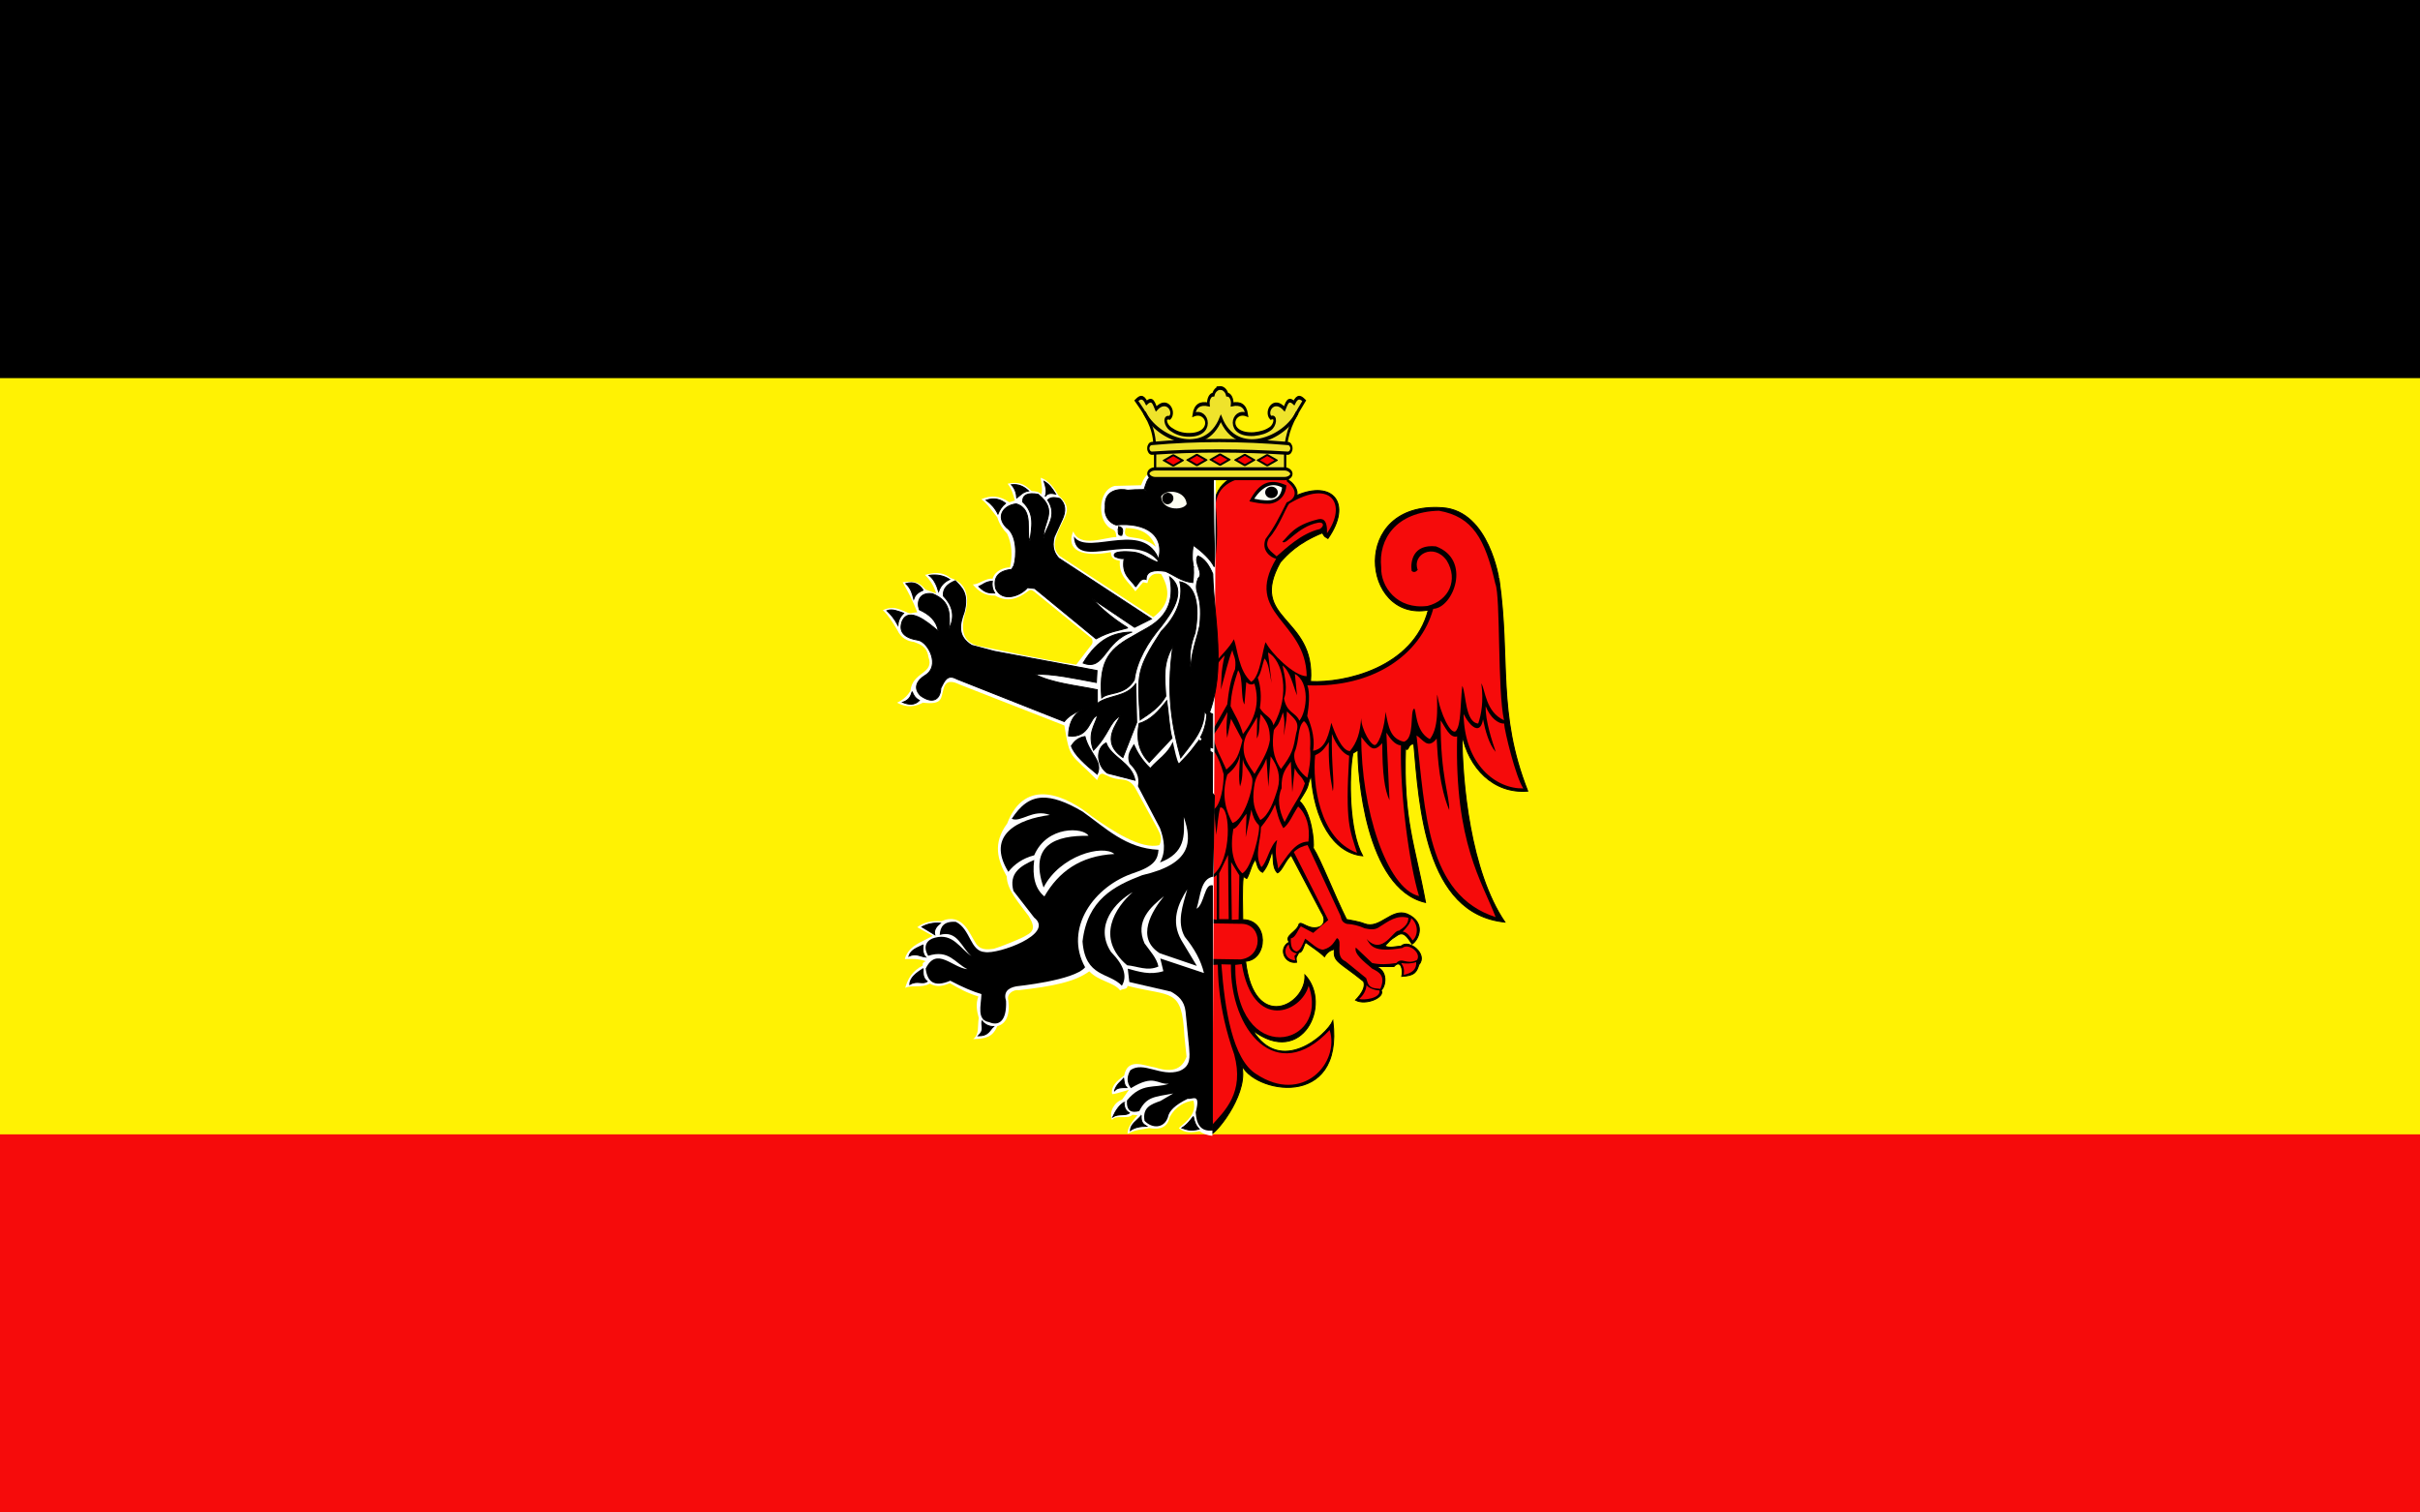 <?xml version="1.0" encoding="UTF-8"?>
<svg version="1.0" viewBox="0 0 800 500" xmlns="http://www.w3.org/2000/svg" xmlns:cc="http://web.resource.org/cc/" xmlns:dc="http://purl.org/dc/elements/1.1/" xmlns:rdf="http://www.w3.org/1999/02/22-rdf-syntax-ns#">
<rect x="0" y="0" width="800" height="500" fill="#333333" stroke="none"/>
<g transform="translate(0 -552.36)">
<path d="m1889 602.38c0.218 0 0.436 0 0 0z" fill="none"/>
<path d="m1760.1 837.71c-0.1 0-0.2 0 0 0z" fill="none"/>
<rect y="552.36" width="800" height="500" fill="#fff203"/>
<rect y="927.36" width="800" height="125" fill="#f60b0b"/>
<rect y="552.36" width="800" height="125"/>
<g transform="matrix(.31 0 0 .31 284.31 645.08)" fill-rule="evenodd">
<g transform="translate(806.04 119.52)">
<path d="m-357.97 181.05c7.364-8.095 18.196-20.506 44.981-31.406 2.845 4.958 2.37 3.614 5.921 5.978 26.21-37.682 4.981-62.427-33.459-45.851 2.464-5.746-4.158-14.05-8.697-16.262 0.248-8.436 0.986-7.727-35.227-7.717-32.187 0.008-45.393 18.347-44.686 43.467l-1.806 661.18c6.927-2.946 41.18-46.108 31.253-74.951 11.155 31.162 109.88 50.544 97.883-45.483-6.905 15.427-56.036 58.58-85.541 10.02 52.741 40.22 85.024-27.805 55.765-58.911 1.807 32.192-54.416 61.987-63.352-14.653 23.894-1.606 25.044-44.21-2.992-44.343-0.136-13.485-0.872-33.416 0.511-45.463 0.358-1.742 3.668 2.754 4.103 1.105 3.572-6.934 4.8-15.208 9.098-19.882 1.407 4.24 2.107 11.309 7.415 13.784 5.502-6.365 8.133-15.364 9.966-22.156 2.76 3.498-0.769 15.819 5.863 22.676 4.699-1.428 9.178-14.885 14.799-18.646l32.371 61.412c4.126 5.808 3.342 12.659-2.336 14.921-11.621 3.946-18.958-6.65-21.727-3.068-1.718 8.29-16.584 12.492-10.351 19.214-12.081 6.067-5.604 23.58 7.707 21.524-1.297-6.603 0.181-5.418 2.41-10.492 4.681 1.097 5.611-11.977 7.888-10.275 6.667 4.984 13.776 9.268 19.459 14.838 2.524-4.56 6.16-7.043 10.659-7.909-1.855 13.683 5.216 13.233 31.051 34.236 2.387 5.539-1.568 12.776-8.605 19.982 10.804 6.048 31.714-3.066 27.343-10.495 5.579-5.504 6.714-21.391-5.812-25.343l19.35 0.017c7.575-8.348 10.162 3.953 8.45 10.479 13.759-0.769 15.608-4.44 18.258-12.613 9.874-10.823-10.837-27.926-19.151-19.5-5.859 0.025-12.631 2.657-17.199-0.49 5.961-5.571 3.954-5.244 12.537-10.671 7.106-5.299 10.983 0.314 16.471 8.869 7.306-4.702 15.14-23.095-5.202-32.104-16.829-6.635-28.923 16.609-45.402 10.482-6.324-2.599-14.153-3.489-19.261-4.653-13.176-26.403-27.459-63.705-35.585-76.325 1.433-4.984-1.754-38.642-14.713-49.991 12.332-19.03 6.895-13.055 12.601-27.291 3.069 45.964 22.698 82.572 54.847 85.72-14.642-26.409-15.021-84.964-10.395-109.33l5.516-3.451c-0.665 23.1 7.705 147.91 71.958 162.54-11.41-61.64-23.874-87.74-21.333-164.3 3.799 4.425 2.186-5.636 8.853-4.509 5.869 64.457 11.449 181.04 97.071 189.73-36.817-54.187-45.624-148.94-45.682-199.96 7.168 35.441 33.371 63.275 70.096 60.302-32.93-83.211-18.447-140.61-30.459-225.4-0.293 0.366-10.374-73.226-60.428-76.818-99.605-7.132-86.429 121.93-15.13 109.11-16.209 62.219-90.323 78.085-125.63 76.194 5.713-69.969-66.986-64.638-32.296-127.07z" stroke="#000" stroke-width="1.046px"/>
<path transform="translate(-791.75 2.771)" d="m420.84 84.844c-28.441 0.955-53.034 6.335-56.031 31.562 10.737 95.435-34.931 136.09-26.702 213.02 11.723-36.941 37.032-51.685 46.29-69.147 3.99 10.437 4.828 33.398 18.423 45.429 9.939-5.093 12.278-36.823 15.514-42.266 5.056 11.001 30.295 36.35 43.678 36.271-0.734-59.665-67.922-65.622-32.593-125.16-6.356-1.661-16.029-9.182-11.212-21.28 9.006-11.92 14.257-22.509 22.474-38.878 5.648-2.013 15.888-9.857 0.127-22.489 0.885-7.885-13.628-6.84-19.969-7.062zm19.409 11.252c0.031 9.389-6.808 18.396-17.538 19.677-9.346 0.35-15.421-1.23-21.848-2.541 10.251-19.554 21.222-25.16 39.386-17.136z" fill="#f60b0b"/>
<path d="m-308.06 149.99c21.48-30.218 5.289-58.828-40.38-31.546-3.7 4.568-11.151 25.701-21.583 36.871-5.501 10.05 2.522 14.039 8.206 19.351 9.201-7.802 26.072-24.516 46.049-29.116 5.543-3.626 3.723-7.79-1.695-6.768-22.412 4.229-34.697 25.157-38.158 20.21 7.222-6.781 11.995-17.374 37.527-23.711 4.473-1.11 10.573-1.167 10.034 14.709z" fill="#f60b0b"/>
<path d="m-415.43 402.07c-6.303-14.478-12.416-23.718-14.032-36.599 4.13-5.595 7.79-11.249 15.209-24.751-1.325 17.331-1.261 19.451-0.274 27.537l4.106-20.365 12.175 22.972c-4.032 15.822-5.467 21.072-17.183 31.205z" fill="#f60b0b"/>
<path d="m-322.92 382.03c10.329-1.94 15.279-9.634 19.459-29.872 3.132 9.56 11.047 30.18 19.845 30.168 7.532-9.212 10.76-19.153 12.017-35.196-0.173 11.701 11.126 31.265 15.369 28.468 4.256-2.805 9.899-20.091 10.502-35.087 3.448 16.427 4.943 28.377 19.548 31.849 11.753-3.137 6.377-31.679 10.764-35.166 2.77-2.202 0.496 24.191 16.998 32.417 11.31-13.944 6.619-43.874 7.982-47.383 3.083 20.734 14.994 44.077 19.948 38.508 5.457-7.186 4.385-26.446 6.646-48.008 4.285 8.37 2.852 38.923 17.01 40.246 3.351-9.828 5.857-23.773 3.317-42.911 4.426 7.411 4.465 30.388 24.194 39.395-7.13-32.656-3.605-131.99-9.209-145.43-11.064-48.218-24.299-71.696-60.196-78.005-45.987 1.153-64.74 30.608-61.556 60.34-0.709 20.659 16.965 45.402 49.468 41.172 22.615-5.667 33.134-27.776 20.319-48.528-13.731-18.993-37.286-6.397-30.824 10.063-2.171 2.55-4.342 3.055-6.513 1.104-1.407-10.203 1.493-28.672 25.88-26.158 38.486 14.265 18.53 65.761-2.809 66.618-13.636 49.035-64.032 84.383-134.26 81.586 3.041 7.775 1.601 22.467-0.133 32.728 2.067 5.386 8.978 20.925 6.24 37.081z" fill="#f60b0b"/>
<path d="m-368.19 387.9-2.433 32.609-2.015-30.15c-6.011 15.776-11.521 15.844-13.306 30.911-1.884 15.012 0.065 23.197 6.69 34.574 8.956-4.632 14.566-20.063 18.503-33.179 3.772-13.216 0.219-24.33-7.438-34.764z" fill="#f60b0b"/>
<path d="m-326.11 379.95c1.067 11.162-1.042 22.199-2.837 30.884-6.493-4.38-16.332-16.116-13.624-27.427 5.445-13.021 2.653-26.634 9.847-32.988 0 0 8.344 4.146 6.614 29.53z" fill="#f60b0b"/>
<path d="m-162.47 342.74c7.563 14.699 18.117 22.431 20.762 5.646 2.38 11.96 6.397 27.01 13.551 34.803-3.534-10.43-11.298-33.509-10.704-48.667 4.922 12.528 13.643 18.919 19.638 18.4 0.452 8.001 12.385 57.409 20.521 69.242-29.054 0.536-62.763-25.14-63.768-79.423z" fill="#f60b0b"/>
<path d="m-186.91 349.62c4.977 7.075 9.712 19.258 17.602 17.084-2.752 113.64 26.592 154.65 41.073 192.69-73.824-23.765-74.859-113.23-84.384-193.74 6.726 3.892 11.928 15.683 21.52 3.292 1.139 23.286 3.117 51.403 13.343 76.341 0.635-15.362-9.379-34.985-9.155-95.663z" fill="#f60b0b"/>
<path d="m-244.76 362.65c4.274 6.674 8.768 12.833 15.526 13.709-1.092 51.69 8.565 125.24 19.275 160.61-34.697-8.002-61.9-94.398-61.537-169.63 9.934 12.522 13.293 16.552 22.354 6.585 0.081 32.62 2.464 49.746 7.69 60.793l-3.308-72.068z" fill="#f60b0b"/>
<path d="m-397.62 389.33c-0.663 7.803 6.992 12.948 9.758 21.888 2.026 8.476-8.19 44.837-21.04 47.707-6.166-11.291-12.516-28.701-5.473-51.517 5.703-4.934 11.183-10.239 13.599-20.651-0.566 11.795-1.889 25.315-0.025 33.324 3.689-10.052 2.097-21.07 3.181-30.751z" fill="#f60b0b"/>
<path d="m-429.75 412.78c1.498 1.18 0.435-32.116 1.655-29.78 4.33 6.691 7.526 15.27 9.871 24.205 0.027 12.304-3.269 33.568-10.994 37.48-13.967-19.656-15.481-40.548-1.544-58.849 0.947-2.102-0.157 29.047 1.012 26.945z" fill="#f60b0b"/>
<path d="m-396.67 373.8c2.027-10.303 4.054-10 14.13-27.775l-0.35 22.906c3.688-6.634 1.665-13.4 4.086-26.026 7.357 8.754 9.879 14.763 9.849 27.568-1.495 10.13-6.209 19.294-16.396 36.185-6.231-9.232-13.37-17.829-11.32-32.858z" fill="#f60b0b"/>
<path d="m-429.73 514.35c-12.636-21.989-5.569-43.978 1.508-65.967l2.077 23.336c1.319-9.845 1.863-20.464 4.17-29.32 11.346-1.352 12.643 56.467-7.755 71.951z" fill="#f60b0b"/>
<path d="m-342.51 400.39c3.996 8.645 6.944 7.384 10.859 16.354-4.968 14.991-9.072 16.567-21.655 41.285-6.258-13.082-8.04-25.268-3.155-36.122-0.633-16.493 5.151-21.436 9.832-28.362l1.508 32.559 2.611-25.714z" fill="#f60b0b"/>
<path d="m-393.87 449.19c-5.398 6.154-9.542 15.139-14.104 16.156-3.822 22.17-0.052 37.381 9.505 47.287 10.025-4.26 19.93-46.723 17.716-51.251-4.508-4.511-6.502-9.863-7.997-16.552l-6.033 29.378 0.913-25.018z" fill="#f60b0b"/>
<path d="m-363.51 439.22c2.209 8.061 3.257 15.541 8.868 25.303 5.839-3.707 10.537-15.4 15.8-23.132 8.957 8.359 12.919 21.792 10.972 37.42-14.668 0.095-22.811 16.139-32.319 28.846-0.948-9.344-4.487-15.124-1.058-30.486-7.53 5.309-11.225 24.871-16.812 28.926-7.902-12.943-0.562-27.655-0.478-42.547 5.44-6.816 10.779-13.935 15.027-24.329z" fill="#f60b0b"/>
<path d="m-430.08 610.35-1.117 171.24c14.068-15.555 35.326-34.927 24.13-75.795-18.478-51.951-16.979-89.426-17.46-95.689l-5.552 0.24z" fill="#f60b0b"/>
<path d="m-410.49 609.98c-1.169 69.775 48.687 130.38 105.23 69.814 11.135 34.766-28.614 79.991-78.308 46.941-25.109-15.528-33.581-68.926-37.126-117.02l10.201 0.268z" fill="#f60b0b"/>
<path d="m-398.92 609.51c11.878 71.962 63.382 52.116 71.242 23.114 23.65 64.728-79.013 89.041-78.244-22.258l7.002-0.856z" fill="#f60b0b"/>
<path d="m-302.86 363.93c4.46 12.086 12.151 21.529 18.429 23.378-4.3 72.543 0.564 78.323 8.369 103.5-40.443-15.03-47.605-74.023-44.675-104 4.39-2.456 6.986-2.602 14.73-14.068-0.79 19.614 1.073 36.574 4.103 52.368 2.106-8.43-1.692-27.751-0.956-61.177z" fill="#f60b0b"/>
<path d="m-340.15 598.16c-4.052 3.566-2.255 2.033-1.886 7.337-11.306-0.76-13.011-12.173-6.865-16.985 0.634 3.871 1.629 8.221 8.751 9.648z" fill="#f60b0b"/>
<path d="m-265.9 631.56c0.766 3.158 9.715 6.192 13.785 5.986 1.518 8.522-16.832 10.698-21.715 9.12 4.146-3.462 7.537-8.812 7.931-15.107z" fill="#f60b0b"/>
<path d="m-228.97 608.37c2.868 4.112 3.431 7.387 2.727 12.592 8.741-1.833 13.96-5.814 13.27-13.634-4.537 1.718-10.657 1.916-15.997 1.041z" fill="#f60b0b"/>
<path d="m-218.33 560.51c-0.278 5.012-5.578 10.901-9.051 14.348 4.615 0.384 7.615 4.899 10.617 9.413 6.202-5.612 6.159-17.665-1.566-23.761z" fill="#f60b0b"/>
<path d="m-385.72 113.26c18.322 3.916 27.833 1.679 29.776-11.938-9.351-5.101-19.387-3.402-29.776 11.938z" fill="#fefff2"/>
<path d="m-360.57 106.48c0 3.392-3.011 6.145-6.721 6.145s-6.721-2.753-6.721-6.145 3.011-6.145 6.721-6.145 6.721 2.753 6.721 6.145z"/>
<path d="m-357.16 401.43c-8.879-12.868-9.84-25.971-7.594-41.427 3.808-6.561 3.605-1.269 9.736-18.956 2.955 12.49 0.516 17.836 1.335 24.64 0.523-10.88 2.115-9.772 2.88-25.722 8.173 8.202 13.77 10.985 9.887 23.147-3.066 16.787-3.886 22.069-16.245 38.318z" fill="#f60b0b"/>
<path d="m-445.68 348.38c3.226 3.694 2.588-34.828 3.19-32.686 0.873 13.745 8.704 39.417 11.072 52.978-0.587 14.182-6.326 27.964-13.033 31.36-12.69-19.767-18.772-53.246-3.747-75.383 1.277-1.882 0.936 25.411 2.518 23.731z" fill="#f60b0b"/>
<path d="m-450.82 392.64c1.657 6.143 8.598 40.786 17.985 52.624-1.962 15.215-4.667 22.544-5.03 37.332-8.684-30.771-16.832-65.542-12.955-89.956z" fill="#f60b0b"/>
</g>
<path d="m463.71 419.57c16.142 8.83 13.088 39.348 4.829 49.9-4.052-9.306-13.569-8.012-16.419-23.823 3.83-9.514 1.299-22.208-1.61-35.091 8.445 6.671 10.916 20.511 15.453 31.871l-2.253-22.857z" fill="#f60b0b"/>
<path d="m435.06 396.71c15.236 7.51 24.714 44.398 5.795 77.586-2.539-9.933-9.29-9.413-14.487-18.35 1.893-11.72 1.003-22.512-2.253-32.515 3.042-3.356 4.809-13.083 7.082-20.282 4.516 3.626 5.58 16.454 7.726 26.399l-3.863-32.837z" fill="#f60b0b"/>
<path d="m403.18 415.7c-3.929 11.835-7.502 23.938-8.048 38.31 4.452 9.612 9.508 16.201 13.199 29.618 12.612-15.593 18.473-33.028 12.233-53.763-3.384 1.895-6.163 0.77-8.692-1.61l-1.932 23.823c-4.392-6.562-0.873-28.623-6.761-36.379z" fill="#f60b0b"/>
<path d="m397.07 394.13c0.977 6.735 4.379 7.811 2.897 20.282-4.835 11.022-6.94 24.091-8.37 37.666l-15.768 27.892c-5.7-26.12-14.38-36.717-4.277-58.072 5.145-5.877 10.934-16.212 17.315-22.089-4.247 17.971-3.27 25.495-4.031 36.495 4.078-14.744 8.156-32.835 12.233-42.173z" fill="#f60b0b"/>
<path d="m375.67 685.6 0.452 37.962 29.827 0.452c24.136-2.863 23.618-37.208 1.356-37.962l-31.635-0.452z" fill="#f60b0b"/>
<path d="m376.04 637.31 4.373-3.28v47.739l-4.373-0.729v-43.73z" fill="#f60b0b"/>
<path d="m382.96 632.21 9.475-19.679 0.729 68.51h-10.204v-48.832z" fill="#f60b0b"/>
<path d="m395.71 620.18 8.746 14.212-0.729 47.01-7.288 0.364-0.729-61.586z" fill="#f60b0b"/>
<path d="m477.27 602.09c-4.285 0.731-10.382 3.103-14.667 7.491l36.704 72.394-16.069 13.773-13.145-7.019c-3.743 4.363-5.517 12.139-10.729 12.831-0.401 10.39 2.571 13.167 6.125 14.063 4.006-0.761 6.687-7.67 9.17-13.761 6.436 4.348 13.89 12.496 19.584 11.647 8.689-2.395 10.936-7.551 14.244-12.251 7.119 2.853-3.013 19.546 9.182 24.792l22.037 17.905 1.836 5.509c2.7 6.046 8.338 5.234 13.314 5.968 5.946-13.963-1.286-17.849-8.723-21.578-9.505-7.991-19.664-16.069-17.446-22.496l17.446 16.528c8.117 1.81 16.79 1.4 25.71 0 6.383-6.851 10.463 2.388 22.037-3.214 5.103-7.23-8.528-18.555-15.61-12.855-30.906 5.353-33.776-2.488-38.106-9.641 16.921 18.6 28.796-10.195 34.433-8.723 5.353-3.456 10.287-7.151 10.1-13.773-12.47-3.436-21.383 3.8-30.76 9.641-4.903 3.64-10.062 2.721-15.767 1.547-6.035-2.708-12.311-4.391-19.125-4.76-5.572-1.731-5.682-5.283-6.633-8.554l-35.145-75.463z" fill="#f60b0b"/>
</g>
<path d="m400.85 816.55c0.083 0 0.083 0 0 0z" fill="#eb3d00" fill-rule="evenodd" stroke="#000" stroke-width=".321px"/>
<path d="m380.94 708.26c-2.118 0.818-3.007 2.586-3.735 4.516l-8.702 0.217c-5.832 1.405-5.907 12.347-0.717 14.359 1.268 0.538 1.074 1.624 1.28 2.56-3.56-0.062-12.191 3.779-14.272-1.92-2.649 6.348 3.136 8.687 12.43 6.894 0.047 2.371 1.555 2.557 2.986 2.85-0.467 4.995 2.979 7.053 5.119 10.093l2.56-2.986 1.416 0.281c0.572-2.594 2.13-3.53 4.557-2.986 3.91 6.73 1.699 10.936-2.618 14.262l-30.948-20.235c-2.089-1.94-1.874-4.319-0.989-6.826 2.122-6.225 6.11-8.441 0.562-13.225-1.444-2.554-3.112-4.827-5.827-5.827 0.112 1.859 0.794 3.813 0.145 5.546-0.754-1.054-1.965-1.044-3.132-1.134-1.821-1.488-3.133-3.395-7.96-2.424 1.398 1.651 1.837 3.621 2.414 5.546l-1.842 0.572c-3.236-2.269-6.298-2.289-9.25-0.999 1.975 1.438 3.548 3.889 5.265 5.972 0.694 2.276 1.862 3.987 3.267 5.41 1.594 3.497 1.789 7.235 0.96 11.16-1.845-0.029-4.973 0.968-5.788 3.762-2.041-0.376-4.806 2.009-6.545 1.852 1.792 2.13 3.91 3.825 7.398 3.694 4.013 2.321 7.497 1.087 10.801-1.416 0.593-0.563 1.261-0.578 1.997 0l19.187 15.639c0.229 0.616 0.337 1.236 0 1.852l-5.187 6.768c-11.522-1.721-21.213-4.009-32.703-6.254-3.568-1.058-5.864-3.615-4.198-10.19 1.726-5.342 1.033-10.479-4.693-12.226-1.796-1.388-4.048-2.295-8.387-0.999 1.712 1.696 2.981 3.709 3.694 6.118l-3.549-1.28c-1.744-1.92-2.84-3.097-7.543-2.414 1.711 3.018 3.407 6.089 4.838 9.948-1.825 0.016-2.18 0.773-3.694-0.136-2.265-0.852-4.324-2.173-7.679-0.572 1.752 1.57 3.219 3.996 4.693 6.399 1.379 3.012 3.456 3.79 5.682 4.121 2.034 0.804 4.178 1.416 4.693 4.984 2.102 5.616-5.358 4.748-5.973 11.227-0.949 1.453-2.178 2.811-4.402 3.839 3.162 1.752 5.939 1.377 8.532 0 6.668 0.773 5.894-1.491 6.826-4.547 0.772-3.047 2.934-2.615 5.4-1.425l34.555 13.516c1.896 11.729 1.887 8.855 10.801 18.053 0.492-0.817 0.458-2.089 1.852-2.133 1.914 0.724 2.62 1.652 6.826 1.997 1.638 0.208 2.914 1.068 3.839 2.56l7.252 13.215c0.767 1.591 2.079 3.246 0.853 5.837-5.998 1.619-15.678-4.778-22.183-9.385-8.475-6.87-22.184-13.41-28.156 2.269-4.908 6.611-3.124 12.149-0.136 17.491 0.027 4.346 4.055 8.812 7.252 13.089 0.935 1.734 2.908 4.49-0.572 6.254-1.514 1.105-9.276 4.138-10.927 4.557-2.418 0.341-4.813 0.512-6.244-2.249-1.711-2.455-4.062-9.928-11.13-6.855-3.204-0.23-5.897 0.364-7.96 1.988l5.119 2.841-3.267 1.706c-2.979 1.373-5.267 3.178-5.973 5.972 2.237-0.061 4.448-0.188 6.961 0.717-0.71 0.258-1.266 0.594-0.989 1.416-3.642 1.87-5.023 4.538-5.837 7.398 2.06-1.088 5.404 0.153 8.105-1.425 2.603 1.454 4.642 0.631 6.69-0.136 2.808 1.683 5.732 3.282 9.385 4.402-0.912 2.37-0.533 4.747 0.136 7.117-0.47 2.401 0.277 5.448-1.842 6.961 3.873-0.116 6.372-0.479 7.96-4.266 2.793-0.736 4.276-3.48 3.646-8.513-0.695-2.055 1.635-3.698 3.539-3.384 11.221-1.268 18.628-2.811 23.231-6.244 3.175 3.379 8.114 3.581 10.19 6.312 0.94-0.676 2.358-0.187 2.453-1.503 14.601 3.765 17.976 0.426 18.8 16.608l0.708 6.826c-1.332 3.641-4.141 5.574-10.384 3.549-3.615-0.519-9.062-3.421-10.238 2.705-2.501 1.745-4.477 3.613-3.975 6.108 0.496 0.106 3.303-0.773 5.546-1.416l-2.278 3.267c-2.476 0.71-4.499 4.167-3.267 6.68 0.939-1.858 5.389-0.059 6.68-1.706l1.706 0.145c-2.537 2.865-3.38 4.767-3.267 6.118 2.97-1.516 4.817-1.355 7.107-1.852 4.76 0.8 6.201-1.111 6.826-3.694 1.824-3.383 4.863-5.06 7.824-5.41 1.187 4.306-1.988 6.634-4.838 9.104 2.04 1.741 4.412 1.5 6.826 0.999 1.214 0.934 2.674 1.374 4.266 1.551l1.135-219.02-20.975-0.558zm-8.793 18.64c4.191 0.102 8.056 1.254 9.928 6.205-5.777-5.058-11.507-1.03-9.928-6.205z" fill="#fff" fill-rule="evenodd"/>
<path d="m391.33 822.47c0.246 6.139 0.561 11.841-7.869 15.01 2.024-3.564 1.454-7.416 0-11.367l-7.286-13.844c0.675-3.162-0.744-5.427-2.769-7.432-1.161-3.009 0.403-4.656 1.457-6.558 1.173 2.623 2.676 5.246 5.392 7.869 2.48-2.86 5.753-4.684 7.432-8.598 0.68 2.964 1.36 6.397 2.04 7.141l10.063-10.69c1.649 5.268-1.94 17.745 1.823 21.291l-0.519 26.852c-4.255 0.715-4.196 6.421-5.538 10.638 2.662-1.55 2.525-8.572 5.392-7.724v81.025c-4.133 0.471-5.416-2.194-5.683-5.975 1.789-6.832-1.214-4.081-2.623-4.518-4.217 2.04-6.225 4.08-6.558 6.121-1.283 3.746-5.283 3.781-7.724 1.166-0.788-4.469 2.245-5.5 5.246-6.558l4.226-2.477c-6.296 1.169-8.826 1.043-11.221 5.829-2.534 0.678-4.257 0.083-4.08-3.498 4.943-6.114 9.246-3.909 13.844-5.538-3.989 0.263-4.75-3.29-12.533 1.457-1.53-1.992-1.331-3.983-0.146-5.975 4.352-3.022 10.035 2.321 16.176 0.291 3.929-1.583 3.419-4.78 3.206-7.869l-1.166-11.804c-0.403-3.626-2.49-5.231-4.809-6.558l-13.781-3.189-0.512-4.403c3.693 0.97 7.293 2.218 11.775 0.819l-1.024-4.198 14.437 4.812c-0.973-4.136-3.192-8.117-6.348-11.98-2.704-4.85-0.685-10.29 0.819-15.666-3.007 4.722-5.558 10.42-1.946 16.792l5.12 8.499-12.287-4.198c-8.037-5.119-2.543-14.01 1.433-18.84-4.507 3.604-9.647 8.275-6.451 15.564 1.787 2.51 4.086 4.917 4.608 7.679-3.67 1.646-6.914-0.116-10.342-0.41-10.601-9.039-3.849-19.176 1.843-24.165-5.494 3.033-12.933 10.952-7.168 19.762 4.507 4.584 5.353 8.214 3.584 11.161-4.139-4.458-12.133-2.68-13.004-14.642 1.629-13.801 10.342-18.32 19.762-21.912 16.459-3.796 16.489-11.184 13.707-19.194z" fill-rule="evenodd"/>
<path d="m386.22 708.61c-6.493 0.081-6.743 1.667-7.97 5.527 1.071 0.767 1.064 0.816-0.049 0.068-2.373 0.007-4.104 0.066-5.381 0.213-2.549-0.646-8.027-0.21-7.417 5.633 18.109-8.71 16.698 16.406 28.99 19.789-0.332-0.776-0.431-8.046 0.475-6.971 2.417 1.803 5.33 4.354 6.537 6.883 0.229-5.676-0.148-10.073-0.148-14.785l-0.165-16.356h-14.873zm8.173 31.229c0.041 0.097 0.089 0.095 0.136-0.039-0.043 0.016-0.092 0.026-0.136 0.039z" fill-rule="evenodd" stroke="#000" stroke-width=".321px"/>
<path d="m375.72 746.17c-0.031 0-0.062 0 0 0z" fill="none" stroke="#000" stroke-width=".321px"/>
<path d="m378.79 743.84v0z" fill="none" stroke="#000" stroke-width=".321px"/>
<path d="m375.44 746.35c1.017-1.15 1.736-3.097 3.439-2.417 3e-5 -2.894 2.715-3.254 6.414-2.696 2.949 1.296 5.189 3.301 9.017 3.718 1.326-9.301-2.664-12.842-6.228-14.78-3.669-1.528-5.41-4.019-5.113-7.529-5.876-5.559-12.386-5.196-15.989-4.648-2.932 1.68-1.805 6.686 1.952 7.901 9.799-0.942 16.783 3.391 13.758 12.363-3.458-1.34-4.698-2.911-7.819-3.349-2.427-0.298-7.387-0.474-6.403 1.396 1.054 0.527 2.107 0.863 3.16 0.651-1.012 5.443 2.187 6.861 3.811 9.389z" fill-rule="evenodd" stroke="#000" stroke-width=".321px"/>
<path d="m369.68 727.39c-0.031 0-0.062 0 0 0z" fill="none" stroke="#000" stroke-width=".321px"/>
<path d="m369.68 727.39c-0.031 0-0.062 0 0 0z" fill="none" stroke="#000" stroke-width=".321px"/>
<path d="m369.77 727.11c-0.124 0-0.124 0 0 0z" fill="none" stroke="#000" stroke-width=".321px"/>
<path d="m369.79 726.41c-0.052 1.508-0.576 3.1 1.043 2.938 0.571-1.776 0.369-2.649-1.043-2.938z" fill-rule="evenodd" stroke="#000" stroke-width=".321px"/>
<path d="m386.69 743.1c2.763 13.472-7.315 16.485-11.341 19.056-7.951 4.362-12.245 7.745-11.155 20.915 2.545-2.138 7.624-0.684 10.783-5.949 0.832-6.312 4.381-12.372 9.017-17.848 2.837-3.764 8.851-11.546 2.696-16.175z" fill-rule="evenodd" stroke="#000" stroke-width=".321px"/>
<path d="m374.24 761.32c-9.333 2.997-9.02 13.025-16.174 10.225 5.096-8.433 10.587-10.146 16.174-10.225z" fill-rule="evenodd" stroke="#000" stroke-width=".321px"/>
<path d="m345.14 711.49c0.479 1.602 1.088 3.178 0.372 5.02 0.711-1.15 1.99-1.164 3.439-0.837-1.03-1.635-2.056-3.274-3.811-4.183z" fill-rule="evenodd" stroke="#000" stroke-width=".321px"/>
<path d="m340.03 714.65c-2.079 0.386-2.717 1.492-3.904 2.324-0.112-1.695-0.663-3.17-1.766-4.369 2.301-0.278 4.111 0.592 5.67 2.045z" fill-rule="evenodd" stroke="#000" stroke-width=".321px"/>
<path d="m332.41 718.74c-1.263 1.035-1.987 2.25-2.51 3.532-0.915-1.905-2.246-3.393-3.904-4.555 2.69-0.902 4.713-0.3 6.414 1.022z" fill-rule="evenodd" stroke="#000" stroke-width=".321px"/>
<path d="m328.04 744.49c-0.218 1.301-0.029 2.603 0.744 3.904-1.483-0.081-2.777 0.308-5.206-2.138 1.426-0.619 2.157-1.586 4.462-1.766z" fill-rule="evenodd" stroke="#000" stroke-width=".321px"/>
<path d="m372.84 759.92c-3.186 0.985-5.786 1.07-10.504 3.625l-20.265-16.639-2.417-0.279c-2.278 2.752-8.358 4.986-10.504 0.279-0.784-3.498 0.634-5.795 5.298-6.321l0.744-1.301c0.89-3.041 1.149-10.093-2.51-12.549-3.672-3.788-0.77-7.383 3.253-7.808 6.091 1.837 3.009 9.652 4.555 12.27 0.494-4.437 1.832-8.958-2.417-12.921-0.072-2.359 1.715-3.125 5.113-2.51 6.845 5.463 1.52 9.057 1.766 14.501 1.089-4.058 4.786-7.464 1.394-12.642 1.17-1.127 2.585-0.788 3.997-0.465 2.022 1.891 2.032 4.246 0.837 6.879l-2.696 5.856c-0.856 3.526 0.137 5.407 1.487 6.972l30.676 20.079-5.577 2.789-13.944-9.389c2.876 3.192 6.609 6.383 11.713 9.575z" fill-rule="evenodd" stroke="#000" stroke-width=".321px"/>
<path d="m310.28 747.88c0.741-2.108 2.074-3.231 3.645-3.957-1.973-1.301-4.24-1.718-6.769-1.354 1.5 1.158 2.455 3.044 3.124 5.311z" fill-rule="evenodd" stroke="#000" stroke-width=".321px"/>
<path d="m305.18 747.47c-2.043 0.805-2.731 1.836-3.124 2.916-0.46-1.701-0.801-3.402-2.603-5.102 2.67-0.792 4.443 0.207 5.727 2.187z" fill-rule="evenodd" stroke="#000" stroke-width=".321px"/>
<path d="m298.72 755.07c-1.176 1.181-1.809 2.498-1.874 3.957-1.215-2.269-2.43-3.62-3.645-4.79 1.84-0.693 3.679 0.202 5.519 0.833z" fill-rule="evenodd" stroke="#000" stroke-width=".321px"/>
<path d="m301.54 781c0.396 1.072 0.905 2.117 2.395 2.916-1.674 1.697-3.569 1.406-5.519 0.625 2.325-0.813 2.689-2.187 3.124-3.54z" fill-rule="evenodd" stroke="#000" stroke-width=".321px"/>
<path d="m328.71 767.67-7.497-1.978c-4.786-2.957-4.01-6.881-2.499-10.934 1.65-6.28-0.808-8.159-2.916-10.413-2.587 1.032-4.143 2.58-3.957 4.998 2.888 2.991 4.077 6.454 1.978 10.83 0.035-4.41 0.771-9.024-5.623-11.558-4.279-0.529-5.238 2.709-4.269 5.311 3.308 1.503 5.709 3.64 6.248 7.081-3.878-3.342-9.703-8.002-11.871-3.436-1.442 3.776 0.753 5.732 5.415 6.456 3.202 0.824 7.21 8.467 2.187 11.558-2.621 1.574-4.23 4.137-1.562 6.769 4.443 3.163 6.573 0.701 6.664-2.499 1.137-2.194 2.032-4.842 5.311-3.02l35.508 14.058c2.359-3.119 7.063-4.284 10.934-6.144v-4.373c-7.069-1.465-14.812-2.122-20.618-5.102 5.793-0.269 13.191 1.39 20.305 2.707l0.208-3.957-33.946-6.352z" fill-rule="evenodd" stroke="#000" stroke-width=".321px"/>
<path d="m400.86 788.43 0.019 11.222c-1.789-0.399-2.819-2.289-3.965-3.587 1.451-2.706 2.004-5.611 2.205-9.151 0.252 0.752 0.937 1.179 1.741 1.516z" fill-rule="evenodd" stroke="#000" stroke-width=".321px"/>
<path d="m400.84 801.21c-1.428-0.748-3.538-2.01-4.431-4.17l-3.91 5.161c3.311 3.285 4.432 9.242 8.289 13.554l0.052-14.544z" fill-rule="evenodd" stroke="#000" stroke-width=".321px"/>
<path d="m385.71 784c0.585 3.691 0.774 9.048 1.72 12.378l-7.521 8.017c-3.617-3.648-4.276-8.056-3.341-12.875 3.774-1.053 6.532-4.139 9.142-7.52z" fill-rule="evenodd" stroke="#000" stroke-width=".321px"/>
<path d="m375.47 778.39c-3.198 4.548-8.918 3.65-12.561 6.402-4.918 1.422-9.497 3.283-9.677 10.85 7.212 0.957 7.044-6.662 9.579-6.647-0.882 3.156-3.398 5.893-1.32 11.388 5.221-5.282 5.153-9.222 8.797-11.339-0.753 2.438-6.781 8.498 0.929 13.733l4.545-11.583-0.293-12.805z" fill-rule="evenodd" stroke="#000" stroke-width=".321px"/>
<path d="m362.72 808.3c-3.972-3.198-7.596-6.459-8.553-9.335 0.963-1.525 2.238-2.768 4.496-3.128 1.496 5.855 6.04 8.086 4.056 12.463z" fill-rule="evenodd" stroke="#000" stroke-width=".321px"/>
<path d="m365.65 797.94c1.704 4.866 8.384 6.389 9.579 12.365l-9.139-2.346c-3.475-2.411-4.135-8.11-0.44-10.019z" fill-rule="evenodd" stroke="#000" stroke-width=".321px"/>
<path d="m310.85 857.53c-1.267 1.054-2.219 2.212-1.853 3.81l-4.222-2.574c1.76-0.943 3.767-1.391 6.075-1.236z" fill-rule="evenodd" stroke="#000" stroke-width=".321px"/>
<path d="m305.18 864.73c-0.211 1.702-0.061 3.135 0.824 4.016-1.817-0.164-3.012-1.363-5.56-0.309 0.776-2.24 2.934-2.751 4.737-3.707z" fill-rule="evenodd" stroke="#000" stroke-width=".321px"/>
<path d="m305.18 872.56c0.009 1.48-0.248 3.005 1.339 4.222-1.51 1.167-3.264-0.474-5.766 1.03 0.065-2.279 2.212-3.779 4.428-5.251z" fill-rule="evenodd" stroke="#000" stroke-width=".321px"/>
<path d="m324.64 889.96c-0.402 1.61 0.987 2.709-1.236 4.84 3.359 0.019 3.692-1.854 5.045-3.089-1.27 0.028-2.54-0.409-3.81-1.75z" fill-rule="evenodd" stroke="#000" stroke-width=".321px"/>
<path d="m344.6 816.05c-4.378 0.144-7.369 2.777-10.142 6.99 3.046 1.345 6.997-3.386 12.614-1.26-10.291 1.304-21.325 6.443-13.739 18.79 2.003-2.501 4.682-4.46 8.552-5.468 4.261-9.944 16.319-9.262 17.956-6.447-10.788-0.122-19.776 2.839-14.863 17.103 5.423-10.582 19.566-14.33 23.415-11.082-11.379 0.599-18.483 5.965-23.143 14.029-3.03-2.493-4.073-6.577-3.364-12.061-4.73 1.977-8.423 4.562-6.864 10.238l6.864 8.833c6.978 5.473-12.078 12.188-16.308 11.383-4.943-0.266-4.643-7.521-9.579-9.986-3.985-0.287-5.193 1.605-5.352 4.324 5.978-1.719 7.202 4.335 10.5 7-3.805-2.488-6.133-7.757-12.149-6.069-2.313 0.586-4.162 2.53-2.162 5.973 6.869-2.205 8.768 2.33 12.973 4.421-5-0.477-10.171-7.615-13.797-0.204 0.535 4.241 2.671 6.344 8.135 4.014 4.165 2.209 7.503 3.593 10.297 4.431-0.128 3.785-1.68 8.574 2.569 9.269 3.041 1.367 5.847-0.219 5.565-7-0.872-2.759 0.423-4.285 3.393-4.848-0.013-0.019 19.173-1.899 22.746-6.302-7.108-12.795 2.907-26.956 16.405-31.268 6.412-2.195 7.644-4.379 7.853-7.572-10.779-0.454-17.5-7.228-25.102-12.624-5.625-3.325-9.868-4.718-13.273-4.605z" fill-rule="evenodd"/>
<path d="m394.51 921.45c0.246 1.679 0.852 3.097 1.901 4.168-2.728 0.727-4.016 0.227-5.703-0.366 2.008-1.267 2.687-2.535 3.802-3.802z" fill-rule="evenodd" stroke="#000" stroke-width=".321px"/>
<path d="m377.25 921.19c-0.095 2.091 0.547 2.746 1.796 3.492-1.972 0.015-3.944 0.328-5.388 1.397 0.133-2.149 2.21-3.24 3.592-4.889z" fill-rule="evenodd" stroke="#000" stroke-width=".321px"/>
<path d="m371.56 916.8c0.135 2.085 0.605 2.728 1.796 3.492-1.264 1.031-3.625 0.114-5.488 1.297 0.93-2.065 2.201-3.909 3.692-4.79z" fill-rule="evenodd" stroke="#000" stroke-width=".321px"/>
<path d="m371.46 908.82c0.153 1.277 0.269 2.592 1.197 3.093-1.769-0.024-3.559-0.075-4.291 1.197 0.813-2.522 2.045-2.949 3.093-4.291z" fill-rule="evenodd" stroke="#000" stroke-width=".321px"/>
<path d="m355.03 729.71c0.342 12.249 21.227-3.353 28.857 9.705-4.055-16.708-24.155-2.736-28.857-9.705z" fill-rule="evenodd"/>
<path d="m392.29 719c-1.273 2.35-8.414 2.066-8.424-2.557 1.597-2.586 8.073-1.974 8.424 2.557z" fill="#fefff2" fill-rule="evenodd"/>
<path d="m387.82 717.71c0.646-2.599-2.732-3.328-3.55-1.205-0.637 2.315 2.227 3.762 3.55 1.205z" fill-rule="evenodd"/>
<g transform="matrix(.163 0 0 .233 342.85 678.21)" stroke="#000">
<g transform="translate(0 -63.491)">
<path d="m371.17 73.892c-3.859-0.215-11.337 2.574-13.789 9.458-6.407-0.312-11.024 7.124-10.05 13.839-16.029-2.489-26.915 1.639-29.511 14.445 29.875-8.282 43.516 30.954-14.573 28.618-13.802-0.663-23.555-3.795-32.893-8.399-10.191-5.026-14.497-18.004-1.386-15.602 11.912-8.642-5.794-29.723-27.533-12.707-4.37-6.84-7.027-16.891-19.515-8.509-7.585-11.197-14.185-7.624-20.725-3.14 18.074 17.966 35.672 36.17 37.172 62.237l266.31 0.241c4.908-26.925 21.609-44.483 37.063-62.478-6.54-4.484-13.14-8.057-20.725 3.14-12.488-8.382-15.146 1.669-19.515 8.509-21.739-17.016-39.444 4.065-27.533 12.707 11.954-3.605 9.311 10.359-0.973 15.346-9.419 4.567-18.758 6.47-33.306 7.676-58.089 2.336-44.448-35.92-14.573-27.638-2.596-12.806-13.482-16.934-29.511-14.445 0.974-6.715-3.643-14.151-10.05-13.839-2.452-6.884-9.538-9.672-14.385-9.458z" fill="#efe32b" fill-rule="evenodd" stroke-width="5.315"/>
<path d="m217.67 108.67c24.763 36.978 122.56 65.457 154.94 8.234 32.378 57.223 130.18 28.744 154.94-8.234" fill="none" stroke-width="5.669"/>
<g transform="translate(0 -2.829)" fill="#efe32b" stroke-linecap="round" stroke-linejoin="round" stroke-width="4.606">
<rect x="239.32" y="162.84" width="263.69" height="34.945" rx="0" ry="0"/>
<rect x="225.54" y="191.44" width="290.19" height="13.766" rx="14.049" ry="9.159"/>
<path d="m232.92 155.43c90.361-5.797 182.25-5.497 275.43 0 4.088 0 7.38 3.07 7.38 6.883s-3.291 6.883-7.38 6.883c-93.185-4.123-185.07-4.348-275.43 0-4.088 0-7.38-3.07-7.38-6.883s3.291-6.883 7.38-6.883z"/>
</g>
</g>
<rect transform="matrix(.928 -.373 .928 .373 0 0)" x="39.695" y="339.94" width="20.199" height="20.237" rx="0" ry="0" fill="#fe0000" stroke-linecap="round" stroke-linejoin="round" stroke-width="4.258"/>
<rect transform="matrix(.928 -.373 .928 .373 0 0)" x="66.062" y="367.65" width="20.199" height="20.237" rx="0" ry="0" fill="#fe0000" stroke-linecap="round" stroke-linejoin="round" stroke-width="4.258"/>
<rect transform="matrix(.928 -.373 .928 .373 0 0)" x="13.679" y="315.27" width="20.199" height="20.237" rx="0" ry="0" fill="#fe0000" stroke-linecap="round" stroke-linejoin="round" stroke-width="4.258"/>
<rect transform="matrix(.928 -.373 .928 .373 0 0)" x="-12.941" y="290.35" width="20.199" height="20.237" rx="0" ry="0" fill="#fe0000" stroke-linecap="round" stroke-linejoin="round" stroke-width="4.258"/>
<rect transform="matrix(.928 -.373 .928 .373 0 0)" x="90.093" y="392.62" width="20.199" height="20.237" rx="0" ry="0" fill="#fe0000" stroke-linecap="round" stroke-linejoin="round" stroke-width="4.258"/>
</g>
<path d="m376.93 790.32c-1.006-15.222-1.297-16.536 6.972-29.281 4.896-4.875 7.421-10.744 6.135-16.36 5.297 1.011 6.656 7.736 5.02 16.918-2.752 7.12-1.73 12.254 0.186 16.918 6.746 11.306 0.293 17.596-4.927 24.355-2.841-10.4-4.861-20.847-2.603-36.904-3.242 5.659-2.761 9.906-2.324 16.546-2.018 3.564-5.229 5.698-8.459 7.808z" fill-rule="evenodd" stroke="#000" stroke-width=".321px"/>
<path d="m400.91 742.08c-1.22-2.828-2.72-5.096-4.927-5.949-1.57 2.136 2.207 5.816 0.093 7.437-1.925 5.429 1.668 3.953 0.558 15.524-1.158 5.682-4.749 13.122-1.702 19.529 1.486 3.693 2.629 9.573 4.555 10.189 5.958-15.133 1.833-31.67 1.423-46.729z" fill-rule="evenodd" stroke="#000" stroke-width=".321px"/>
</g>
</svg>
